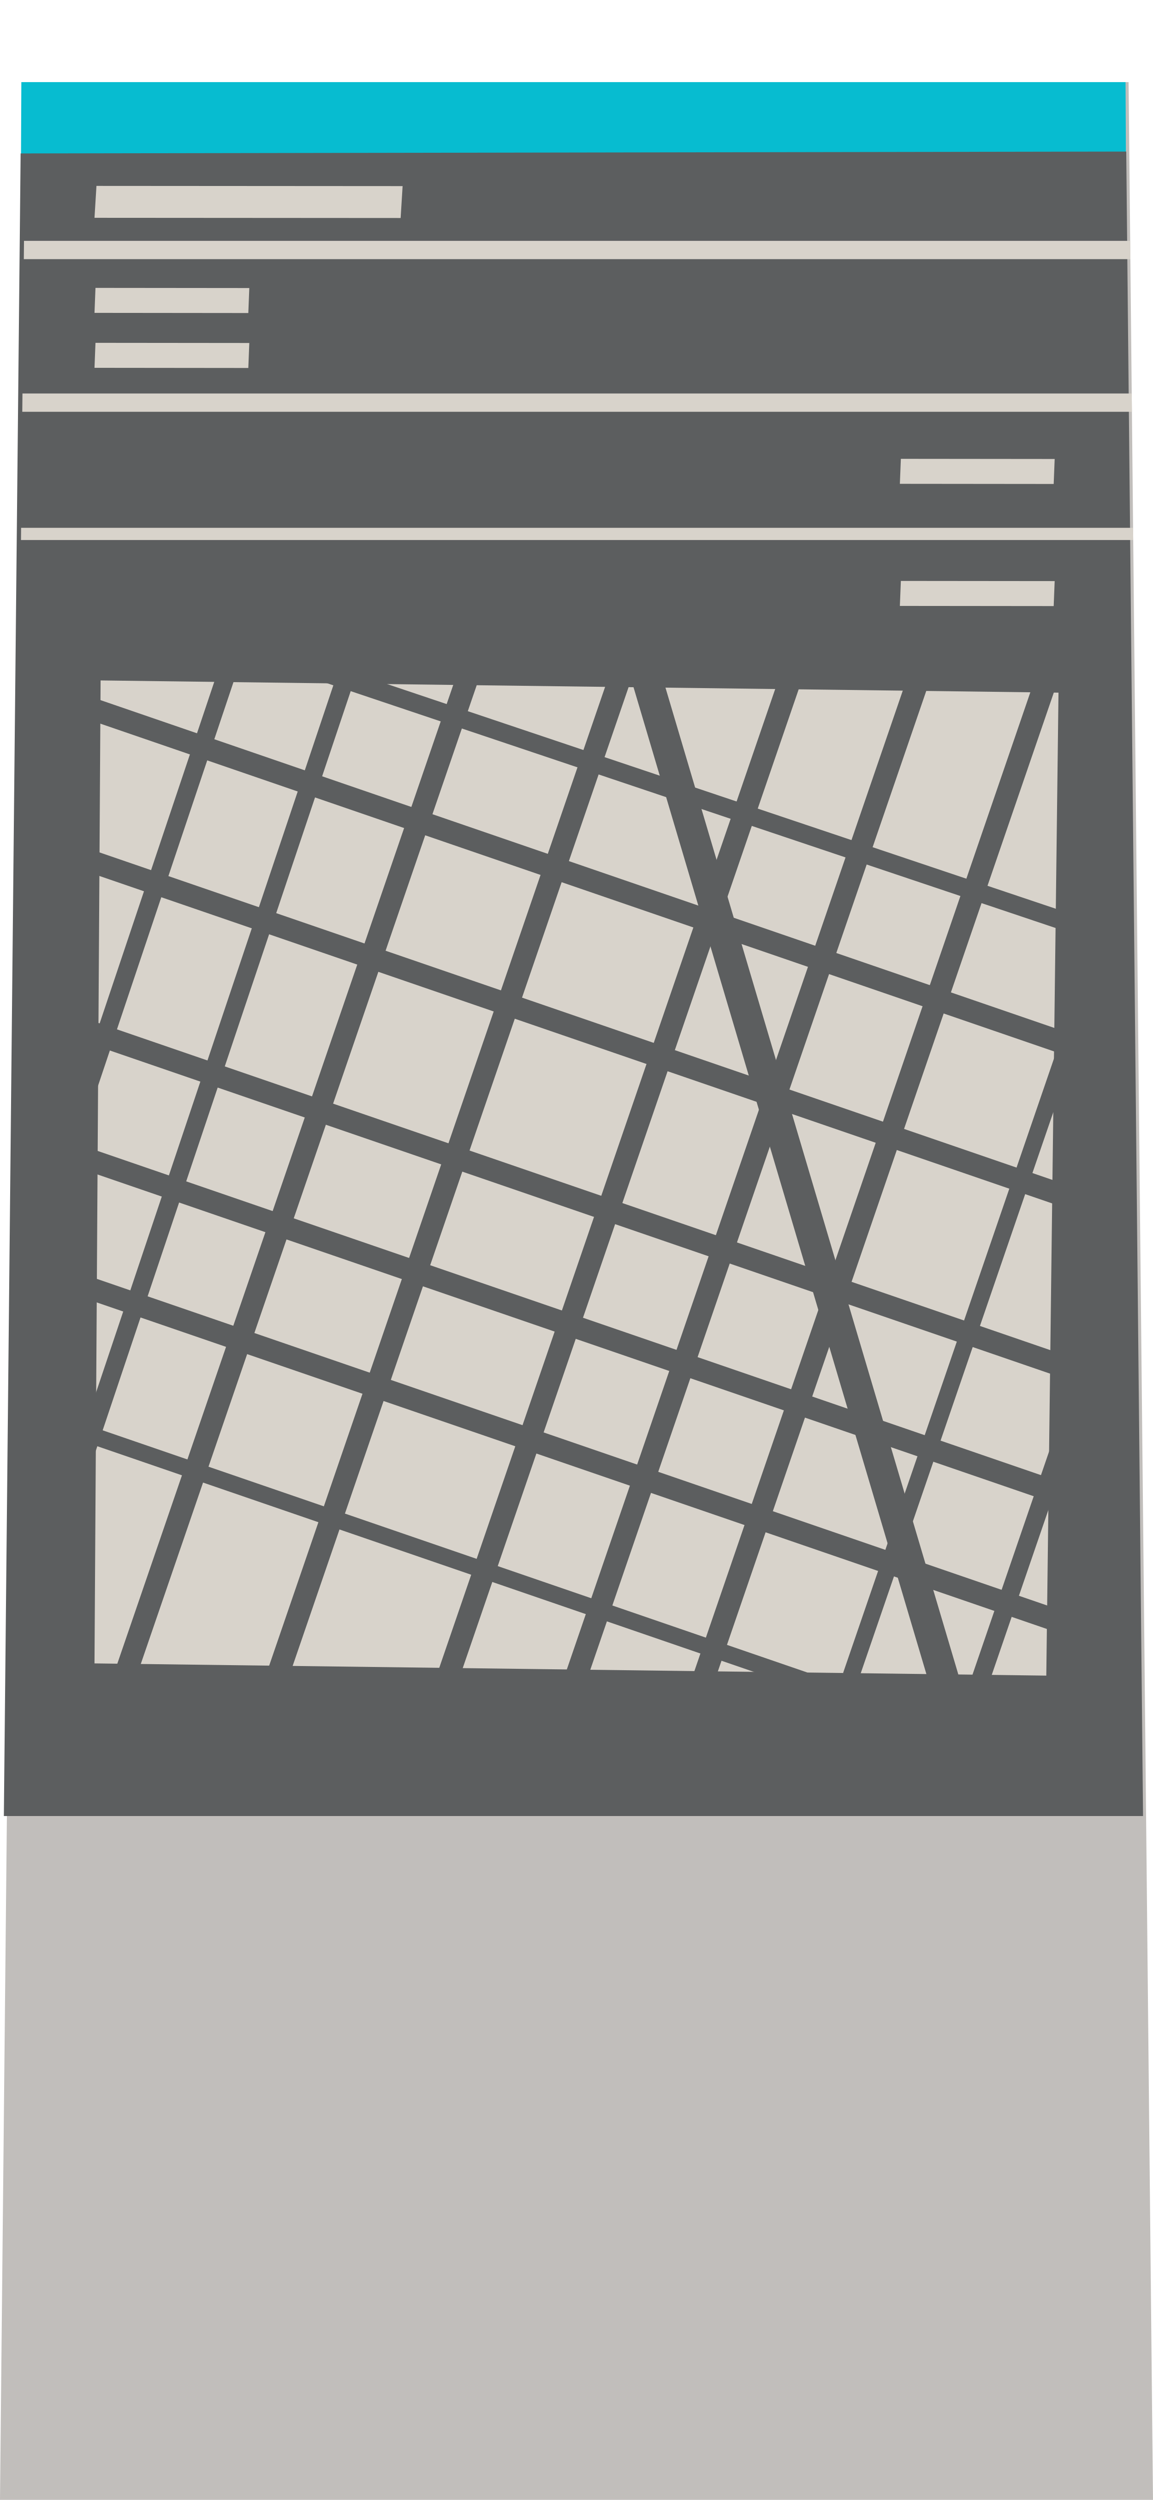 <?xml version="1.0" encoding="UTF-8" standalone="no"?>
<!DOCTYPE svg PUBLIC "-//W3C//DTD SVG 1.1//EN" "http://www.w3.org/Graphics/SVG/1.1/DTD/svg11.dtd">
<svg width="100%" height="100%" viewBox="0 0 120 260" version="1.1" xmlns="http://www.w3.org/2000/svg" xmlns:xlink="http://www.w3.org/1999/xlink" xml:space="preserve" xmlns:serif="http://www.serif.com/" style="fill-rule:evenodd;clip-rule:evenodd;stroke-linejoin:round;stroke-miterlimit:2;">
    <g id="nyc-wayfinding-pylon-large" transform="matrix(0.635,0,0,0.635,-31.758,-44.8)">
        <g id="pylon">
            <g transform="matrix(1,0,0,1,-4,0)">
                <path d="M58.012,84L54.012,480L242.988,480L238.988,84L58.012,84Z" style="fill:rgb(193,190,187);fill-rule:nonzero;"/>
            </g>
            <g transform="matrix(1,0,0,1,-4.5,0)">
                <path d="M58.012,84L57.952,96.435L239.049,96L238.988,84L58.012,84Z" style="fill:rgb(7,188,208);fill-rule:nonzero;"/>
            </g>
            <g transform="matrix(1,0,0,1,-4.5,0)">
                <path d="M57.894,95.683L55.144,368L241.857,368L239.103,95.377L57.894,95.683Z" style="fill:rgb(92,94,95);fill-rule:nonzero;"/>
            </g>
            <g transform="matrix(1,0,0,1,-4.5,0)">
                <path d="M70,343L226,345L227.999,184L71,182L70,343Z" style="fill:rgb(216,211,203);fill-rule:nonzero;"/>
            </g>
            <g transform="matrix(1,0,0,1,-4.5,0)">
                <path d="M70,106.226L120.178,106.258L120.5,101.033L70.322,101.001L70,106.226Z" style="fill:rgb(216,211,203);fill-rule:nonzero;"/>
            </g>
            <g transform="matrix(1,0,0,1,-4.5,0)">
                <path d="M70,121.796L95.211,121.822L95.373,117.729L70.162,117.704L70,121.796Z" style="fill:rgb(216,211,203);fill-rule:nonzero;"/>
            </g>
            <g transform="matrix(1,0,0,1,-4.5,0)">
                <path d="M70,130.796L95.211,130.822L95.373,126.729L70.162,126.704L70,130.796Z" style="fill:rgb(216,211,203);fill-rule:nonzero;"/>
            </g>
            <g transform="matrix(1,0,0,1,-4.5,0)">
                <path d="M202,149.796L227.212,149.821L227.374,145.728L202.163,145.703L202,149.796Z" style="fill:rgb(216,211,203);fill-rule:nonzero;"/>
            </g>
            <g transform="matrix(1,0,0,1,-4.5,0)">
                <path d="M202,169.796L227.212,169.821L227.374,165.728L202.163,165.703L202,169.796Z" style="fill:rgb(216,211,203);fill-rule:nonzero;"/>
            </g>
            <g transform="matrix(1,0,0,1,-4.5,0)">
                <path d="M57.972,157L57.952,159L240.246,159L240.226,157L57.972,157Z" style="fill:rgb(216,211,203);fill-rule:nonzero;"/>
            </g>
            <g transform="matrix(1,0,0,1,-4.5,0)">
                <path d="M58.446,110L58.416,113L239.781,113L239.751,110L58.446,110Z" style="fill:rgb(216,211,203);fill-rule:nonzero;"/>
            </g>
            <g transform="matrix(1,0,0,1,-4.5,0)">
                <path d="M58.194,135L58.164,138L240.034,138L240.004,135L58.194,135Z" style="fill:rgb(216,211,203);fill-rule:nonzero;"/>
            </g>
        </g>
        <g id="map">
            <g transform="matrix(1,0,0,1,48.5,-48)">
                <path d="M14.089,365.478L11.245,364.523L57.245,227.531L60.089,228.486C44.756,274.15 29.423,319.814 14.089,365.478Z" style="fill:rgb(92,94,95);fill-rule:nonzero;"/>
            </g>
            <g transform="matrix(1,0,0,1,48.5,-48)">
                <path d="M14.089,306.784L11.245,305.829L43.245,210.531L46.089,211.486C35.423,243.252 24.756,275.018 14.089,306.784Z" style="fill:rgb(92,94,95);fill-rule:nonzero;"/>
            </g>
            <g transform="matrix(1,0,0,1,48.5,-48)">
                <path d="M23.728,393.594L20.272,392.407L76.939,227.415L80.395,228.602C61.506,283.599 42.617,338.596 23.728,393.594Z" style="fill:rgb(92,94,95);fill-rule:nonzero;"/>
            </g>
            <g transform="matrix(1,0,0,1,48.5,-48)">
                <path d="M48.728,393.594L45.272,392.407L101.939,227.415L105.395,228.602C86.506,283.599 67.617,338.596 48.728,393.594Z" style="fill:rgb(92,94,95);fill-rule:nonzero;"/>
            </g>
            <g transform="matrix(1,0,0,1,48.5,-48)">
                <path d="M76.728,393.594L73.272,392.407L129.939,227.415L133.395,228.602C114.506,283.599 95.617,338.596 76.728,393.594Z" style="fill:rgb(92,94,95);fill-rule:nonzero;"/>
            </g>
            <g transform="matrix(1,0,0,1,48.5,-48)">
                <path d="M97.728,393.594L94.272,392.407L150.939,227.415L154.395,228.602C135.506,283.599 116.617,338.596 97.728,393.594Z" style="fill:rgb(92,94,95);fill-rule:nonzero;"/>
            </g>
            <g transform="matrix(1,0,0,1,48.5,-48)">
                <path d="M118.728,393.594L115.272,392.407L171.939,227.415L175.395,228.602C156.506,283.599 137.617,338.596 118.728,393.594Z" style="fill:rgb(92,94,95);fill-rule:nonzero;"/>
            </g>
            <g transform="matrix(1,0,0,1,48.5,-48)">
                <path d="M142.3,393.446L139.7,392.553L182.332,268.427L184.932,269.32C170.721,310.695 156.511,352.071 142.3,393.446Z" style="fill:rgb(92,94,95);fill-rule:nonzero;"/>
            </g>
            <g transform="matrix(1,0,0,1,48.5,-48)">
                <path d="M160.419,403.487L157.582,402.513L179.646,338.269L182.483,339.243C175.129,360.658 167.774,382.072 160.419,403.487Z" style="fill:rgb(92,94,95);fill-rule:nonzero;"/>
            </g>
            <g transform="matrix(1,0,0,1,48.5,-48)">
                <path d="M180.168,272.443L43.176,226.443L44.131,223.6L181.123,269.6C180.805,270.548 180.487,271.495 180.168,272.443Z" style="fill:rgb(92,94,95);fill-rule:nonzero;"/>
            </g>
            <g transform="matrix(1,0,0,1,48.5,-48)">
                <path d="M180.052,292.749L15.06,236.082L16.247,232.627L181.239,289.294C180.844,290.446 180.448,291.597 180.052,292.749Z" style="fill:rgb(92,94,95);fill-rule:nonzero;"/>
            </g>
            <g transform="matrix(1,0,0,1,48.5,-48)">
                <path d="M180.052,317.749L15.06,261.082L16.247,257.627L181.239,314.294C180.844,315.446 180.448,316.597 180.052,317.749Z" style="fill:rgb(92,94,95);fill-rule:nonzero;"/>
            </g>
            <g transform="matrix(1,0,0,1,48.5,-48)">
                <path d="M180.052,345.749L15.06,289.082L16.247,285.627L181.239,342.294C180.844,343.446 180.448,344.597 180.052,345.749Z" style="fill:rgb(92,94,95);fill-rule:nonzero;"/>
            </g>
            <g transform="matrix(1,0,0,1,48.5,-48)">
                <path d="M180.052,366.749L15.06,310.082L16.247,306.627L181.239,363.294C180.844,364.446 180.448,365.597 180.052,366.749Z" style="fill:rgb(92,94,95);fill-rule:nonzero;"/>
            </g>
            <g transform="matrix(1,0,0,1,48.5,-48)">
                <path d="M180.052,387.749L15.06,331.082L16.247,327.627L181.239,384.294C180.844,385.446 180.448,386.597 180.052,387.749Z" style="fill:rgb(92,94,95);fill-rule:nonzero;"/>
            </g>
            <g transform="matrix(1,0,0,1,48.5,-48)">
                <path d="M139.334,397.286L15.207,354.654L16.1,352.054L140.227,394.686C139.929,395.553 139.632,396.42 139.334,397.286Z" style="fill:rgb(92,94,95);fill-rule:nonzero;"/>
            </g>
            <g transform="matrix(1,0,0,1,48.5,-48)">
                <path d="M156.604,403.712L101.271,217.386L106.064,215.962L161.397,402.288C159.799,402.763 158.201,403.237 156.604,403.712Z" style="fill:rgb(92,94,95);fill-rule:nonzero;"/>
            </g>
        </g>
    </g>
</svg>

